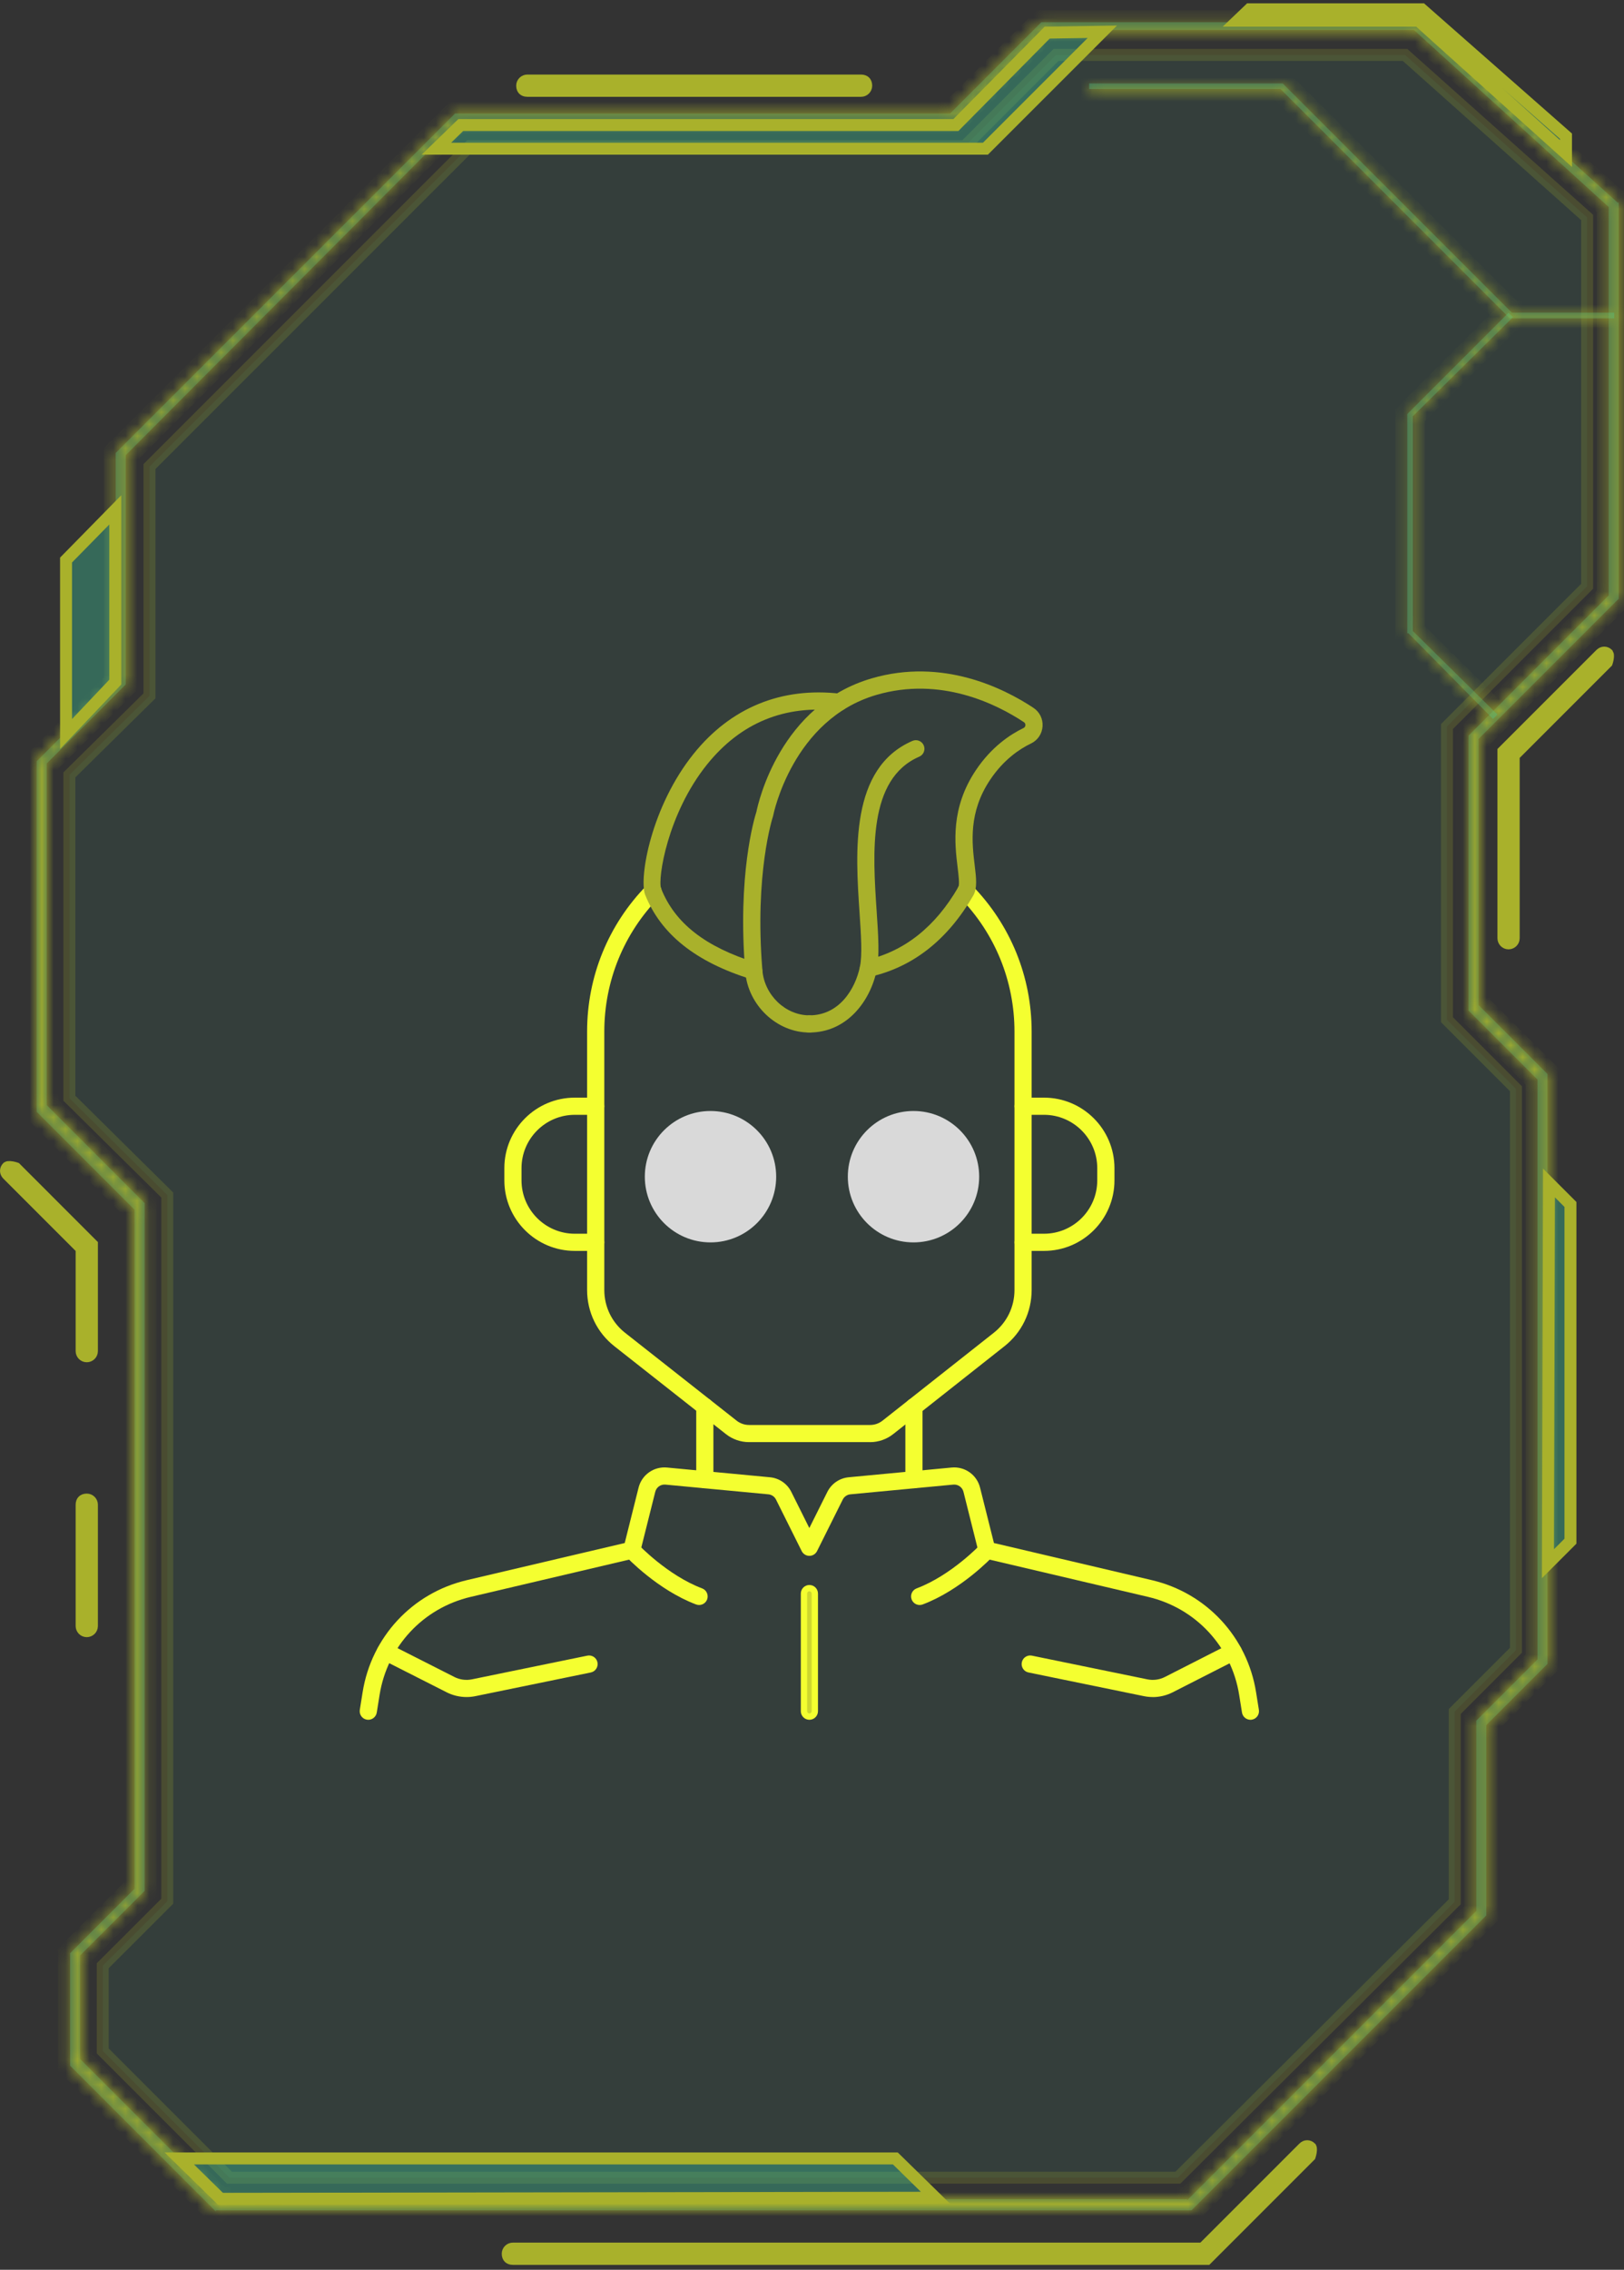 <svg width="136" height="190" viewBox="0 0 136 190" fill="none" xmlns="http://www.w3.org/2000/svg">
<rect x="0" y="0" width="136" height="190" fill="#333333" stroke="none"/>
<mask id="path-1-inside-1_13_638" fill="white">
<path d="M18.074 185.026H99.78L124.469 160.337V144.406L129.593 139.282V89.904L123.817 84.127V61.861L135.556 50.122V16.955H135.463L118.693 1.862H87.203L79.563 9.502H38.105L9.689 37.917V57.109L3.074 63.724V93.071L11.273 101.27V158.101L5.869 163.505V172.914L18.074 185.119V185.026ZM99.408 184.094H18.447L6.708 172.355V163.691L12.111 158.287V100.711L3.913 92.512V63.911L10.528 57.296V38.104L38.384 10.154H80.029L87.669 2.514H118.413L134.717 17.328V49.843L122.979 61.581V84.593L128.755 90.37V138.909L123.631 144.033V159.964L99.408 184.187V184.094Z"/>
</mask>
<path d="M18.074 185.026H99.78L124.469 160.337V144.406L129.593 139.282V89.904L123.817 84.127V61.861L135.556 50.122V16.955H135.463L118.693 1.862H87.203L79.563 9.502H38.105L9.689 37.917V57.109L3.074 63.724V93.071L11.273 101.27V158.101L5.869 163.505V172.914L18.074 185.119V185.026ZM99.408 184.094H18.447L6.708 172.355V163.691L12.111 158.287V100.711L3.913 92.512V63.911L10.528 57.296V38.104L38.384 10.154H80.029L87.669 2.514H118.413L134.717 17.328V49.843L122.979 61.581V84.593L128.755 90.37V138.909L123.631 144.033V159.964L99.408 184.187V184.094Z" fill="#3CCEA2" fill-opacity="0.35"/>
<path d="M18.074 185.026H17.074V184.026H18.074V185.026ZM99.78 185.026L100.487 185.733L100.195 186.026H99.78V185.026ZM124.469 160.337H125.469V160.751L125.176 161.044L124.469 160.337ZM124.469 144.406H123.469V143.991L123.762 143.699L124.469 144.406ZM129.593 139.282H130.593V139.696L130.3 139.989L129.593 139.282ZM129.593 89.904L130.3 89.197L130.593 89.49V89.904H129.593ZM123.817 84.127L123.11 84.835L122.817 84.542V84.127H123.817ZM123.817 61.861H122.817V61.447L123.11 61.154L123.817 61.861ZM135.556 50.122H136.556V50.536L136.263 50.829L135.556 50.122ZM135.556 16.955V15.955H136.556V16.955H135.556ZM135.463 16.955V17.955H135.079L134.794 17.698L135.463 16.955ZM118.693 1.862V0.862H119.077L119.362 1.119L118.693 1.862ZM87.203 1.862L86.496 1.155L86.789 0.862H87.203V1.862ZM79.563 9.502L80.27 10.209L79.978 10.502H79.563V9.502ZM38.105 9.502L37.398 8.795L37.691 8.502H38.105V9.502ZM9.689 37.917H8.689V37.503L8.982 37.21L9.689 37.917ZM9.689 57.109H10.689V57.524L10.396 57.817L9.689 57.109ZM3.074 63.724H2.074V63.31L2.367 63.017L3.074 63.724ZM3.074 93.071L2.367 93.778L2.074 93.486V93.071H3.074ZM11.273 101.27L11.98 100.563L12.273 100.856V101.27H11.273ZM11.273 158.101H12.273V158.515L11.98 158.808L11.273 158.101ZM5.869 163.505H4.869V163.09L5.162 162.798L5.869 163.505ZM5.869 172.914L5.162 173.621L4.869 173.329V172.914H5.869ZM18.074 185.119H19.074V187.533L17.367 185.826L18.074 185.119ZM99.408 184.094V183.094H100.408V184.094H99.408ZM18.447 184.094V185.094H18.032L17.74 184.801L18.447 184.094ZM6.708 172.355L6.001 173.062L5.708 172.77V172.355H6.708ZM6.708 163.691H5.708V163.277L6.001 162.984L6.708 163.691ZM12.111 158.287H13.111V158.702L12.819 158.994L12.111 158.287ZM12.111 100.711L12.819 100.004L13.111 100.297V100.711H12.111ZM3.913 92.512L3.206 93.219L2.913 92.927V92.512H3.913ZM3.913 63.911H2.913V63.496L3.206 63.203L3.913 63.911ZM10.528 57.296H11.528V57.71L11.235 58.003L10.528 57.296ZM10.528 38.104H9.528V37.691L9.819 37.398L10.528 38.104ZM38.384 10.154L37.676 9.448L37.969 9.154H38.384V10.154ZM80.029 10.154L80.736 10.861L80.443 11.154H80.029V10.154ZM87.669 2.514L86.962 1.807L87.255 1.514H87.669V2.514ZM118.413 2.514V1.514H118.8L119.086 1.774L118.413 2.514ZM134.717 17.328L135.39 16.588L135.717 16.885V17.328H134.717ZM134.717 49.843H135.717V50.257L135.425 50.55L134.717 49.843ZM122.979 61.581H121.979V61.167L122.271 60.874L122.979 61.581ZM122.979 84.593L122.271 85.3L121.979 85.008V84.593H122.979ZM128.755 90.37L129.462 89.662L129.755 89.955V90.37H128.755ZM128.755 138.909H129.755V139.323L129.462 139.616L128.755 138.909ZM123.631 144.033H122.631V143.619L122.924 143.326L123.631 144.033ZM123.631 159.964H124.631V160.379L124.338 160.671L123.631 159.964ZM99.408 184.187L100.115 184.895L98.408 186.602V184.187H99.408ZM18.074 184.026H99.78V186.026H18.074V184.026ZM99.073 184.319L123.762 159.63L125.176 161.044L100.487 185.733L99.073 184.319ZM123.469 160.337V144.406H125.469V160.337H123.469ZM123.762 143.699L128.886 138.574L130.3 139.989L125.176 145.113L123.762 143.699ZM128.593 139.282V89.904H130.593V139.282H128.593ZM128.886 90.611L123.11 84.835L124.524 83.42L130.3 89.197L128.886 90.611ZM122.817 84.127V61.861H124.817V84.127H122.817ZM123.11 61.154L134.849 49.415L136.263 50.829L124.524 62.568L123.11 61.154ZM134.556 50.122V16.955H136.556V50.122H134.556ZM135.556 17.955H135.463V15.955H135.556V17.955ZM134.794 17.698L118.024 2.606L119.362 1.119L136.132 16.212L134.794 17.698ZM118.693 2.862H87.203V0.862H118.693V2.862ZM87.91 2.569L80.27 10.209L78.856 8.795L86.496 1.155L87.91 2.569ZM79.563 10.502H38.105V8.502H79.563V10.502ZM38.812 10.209L10.396 38.624L8.982 37.21L37.398 8.795L38.812 10.209ZM10.689 37.917V57.109H8.689V37.917H10.689ZM10.396 57.817L3.782 64.431L2.367 63.017L8.982 56.402L10.396 57.817ZM4.074 63.724V93.071H2.074V63.724H4.074ZM3.782 92.364L11.98 100.563L10.566 101.977L2.367 93.778L3.782 92.364ZM12.273 101.27V158.101H10.273V101.27H12.273ZM11.98 158.808L6.576 164.212L5.162 162.798L10.566 157.394L11.98 158.808ZM6.869 163.505V172.914H4.869V163.505H6.869ZM6.576 172.207L18.781 184.412L17.367 185.826L5.162 173.621L6.576 172.207ZM17.074 185.119V185.026H19.074V185.119H17.074ZM99.408 185.094H18.447V183.094H99.408V185.094ZM17.74 184.801L6.001 173.062L7.415 171.648L19.154 183.387L17.74 184.801ZM5.708 172.355V163.691H7.708V172.355H5.708ZM6.001 162.984L11.404 157.58L12.819 158.994L7.415 164.398L6.001 162.984ZM11.111 158.287V100.711H13.111V158.287H11.111ZM11.404 101.418L3.206 93.219L4.62 91.805L12.819 100.004L11.404 101.418ZM2.913 92.512V63.911H4.913V92.512H2.913ZM3.206 63.203L9.821 56.589L11.235 58.003L4.62 64.618L3.206 63.203ZM9.528 57.296V38.104H11.528V57.296H9.528ZM9.819 37.398L37.676 9.448L39.093 10.86L11.236 38.81L9.819 37.398ZM38.384 9.154H80.029V11.154H38.384V9.154ZM79.322 9.447L86.962 1.807L88.376 3.222L80.736 10.861L79.322 9.447ZM87.669 1.514H118.413V3.514H87.669V1.514ZM119.086 1.774L135.39 16.588L134.045 18.068L117.741 3.255L119.086 1.774ZM135.717 17.328V49.843H133.717V17.328H135.717ZM135.425 50.55L123.686 62.289L122.271 60.874L134.01 49.136L135.425 50.55ZM123.979 61.581V84.593H121.979V61.581H123.979ZM123.686 83.886L129.462 89.662L128.048 91.077L122.271 85.3L123.686 83.886ZM129.755 90.37V138.909H127.755V90.37H129.755ZM129.462 139.616L124.338 144.74L122.924 143.326L128.048 138.202L129.462 139.616ZM124.631 144.033V159.964H122.631V144.033H124.631ZM124.338 160.671L100.115 184.895L98.701 183.48L122.924 159.257L124.338 160.671ZM98.408 184.187V184.094H100.408V184.187H98.408Z" fill="#A9B12B" mask="url(#path-1-inside-1_13_638)"/>
<path opacity="0.2" d="M14.009 158.94V159.147L13.863 159.293L8.605 164.55V171.683L19.213 182.29H98.642L121.826 159.198V143.474V143.267L121.973 143.121L126.95 138.143V91.136L121.321 85.506L121.174 85.36V85.153V61.023V60.816L121.321 60.669L132.913 49.077V18.204L117.664 4.598H88.435L80.942 12.091L80.795 12.238H80.588H39.337L12.518 39.056V58.041V58.25L12.369 58.397L5.81 64.865V91.931L13.861 99.89L14.009 100.037V100.245V158.94Z" fill="#3CCEA2" fill-opacity="0.35" stroke="#A9B12B"/>
<path d="M126.764 63.445V63.237L126.91 63.091L134.563 55.438C134.566 55.43 134.569 55.421 134.572 55.411C134.597 55.333 134.625 55.228 134.643 55.117C134.662 55.004 134.667 54.905 134.658 54.831C134.652 54.784 134.643 54.763 134.64 54.758C134.463 54.584 134.222 54.585 134.046 54.761L125.901 62.906V78.537C125.901 78.76 126.081 78.969 126.332 78.969C126.555 78.969 126.764 78.788 126.764 78.537V63.445Z" fill="#3CCEA2" fill-opacity="0.35" stroke="#A9B12B"/>
<path d="M6.689 104.363L6.835 104.51V104.717V113.102C6.835 113.325 7.016 113.533 7.267 113.533C7.49 113.533 7.698 113.353 7.698 113.102V104.179L1.31 97.79C1.302 97.787 1.293 97.785 1.283 97.782C1.204 97.757 1.1 97.729 0.989 97.71C0.875 97.691 0.776 97.686 0.702 97.696C0.656 97.702 0.635 97.711 0.63 97.714C0.456 97.891 0.457 98.131 0.633 98.308L6.689 104.363Z" fill="#3CCEA2" fill-opacity="0.35" stroke="#A9B12B"/>
<path d="M7.267 136.545C7.49 136.545 7.698 136.365 7.698 136.114V125.959C7.698 125.736 7.518 125.527 7.267 125.527C7.101 125.527 7.002 125.58 6.945 125.637C6.888 125.693 6.835 125.793 6.835 125.959V136.114C6.835 136.336 7.016 136.545 7.267 136.545Z" fill="#3CCEA2" fill-opacity="0.35" stroke="#A9B12B"/>
<path d="M100.879 188.08L100.733 188.227H100.526H42.949C42.727 188.227 42.518 188.407 42.518 188.658C42.518 188.824 42.571 188.924 42.627 188.98C42.684 189.037 42.783 189.09 42.949 189.09H101.064L109.688 180.466C109.691 180.457 109.694 180.448 109.697 180.439C109.722 180.36 109.75 180.255 109.768 180.145C109.787 180.031 109.792 179.932 109.783 179.858C109.777 179.811 109.768 179.791 109.765 179.785C109.588 179.611 109.347 179.612 109.171 179.789L100.879 188.08Z" fill="#3CCEA2" fill-opacity="0.35" stroke="#A9B12B"/>
<path d="M44.16 7.604H72.11C72.333 7.604 72.541 7.424 72.541 7.173C72.541 7.007 72.488 6.907 72.432 6.851C72.375 6.794 72.276 6.741 72.11 6.741H44.16C43.937 6.741 43.728 6.922 43.728 7.173C43.728 7.338 43.782 7.438 43.838 7.495C43.895 7.551 43.994 7.604 44.16 7.604Z" fill="#3CCEA2" fill-opacity="0.35" stroke="#A9B12B"/>
<path d="M118.6 1.735H118.792L118.934 1.863L131.143 12.851V11.405L119.063 0.778H104.639L103.637 1.735H118.6Z" fill="#3CCEA2" fill-opacity="0.35" stroke="#A9B12B"/>
<path d="M9.655 57.096V42.68L5.531 46.88V61.446L9.655 57.096Z" fill="#3CCEA2" fill-opacity="0.35" stroke="#A9B12B"/>
<path d="M131.515 129.012V100.824L129.717 99.026L129.631 130.897L131.515 129.012Z" fill="#3CCEA2" fill-opacity="0.35" stroke="#A9B12B"/>
<path d="M78.339 183.969L74.98 180.681H15.013L18.464 184.06L78.339 183.969Z" fill="#3CCEA2" fill-opacity="0.35" stroke="#A9B12B"/>
<path d="M80.198 10.318L80.051 10.467H79.843H38.586L36.543 12.448H82.523L92.312 2.66L87.694 2.731L80.198 10.318Z" fill="#3CCEA2" fill-opacity="0.35" stroke="#A9B12B"/>
<mask id="path-14-inside-2_13_638" fill="white">
<path d="M126.426 26.644H135.183V26.178H126.612L107.42 6.986H91.209V7.452H107.234L126.426 26.644Z"/>
</mask>
<path d="M126.426 26.644H135.183V26.178H126.612L107.42 6.986H91.209V7.452H107.234L126.426 26.644Z" fill="#3CCEA2" fill-opacity="0.35"/>
<path d="M126.426 26.644V27.644H126.012L125.719 27.351L126.426 26.644ZM135.183 26.644H136.183V27.644H135.183V26.644ZM135.183 26.178V25.178H136.183V26.178H135.183ZM126.612 26.178V27.178H126.198L125.905 26.885L126.612 26.178ZM107.42 6.986V5.986H107.834L108.127 6.279L107.42 6.986ZM91.209 6.986H90.209V5.986H91.209V6.986ZM91.209 7.452V8.452H90.209V7.452H91.209ZM107.234 7.452V6.452H107.648L107.941 6.745L107.234 7.452ZM126.426 25.644H135.183V27.644H126.426V25.644ZM134.183 26.644V26.178H136.183V26.644H134.183ZM135.183 27.178H126.612V25.178H135.183V27.178ZM125.905 26.885L106.713 7.693L108.127 6.279L127.319 25.471L125.905 26.885ZM107.42 7.986H91.209V5.986H107.42V7.986ZM92.209 6.986V7.452H90.209V6.986H92.209ZM91.209 6.452H107.234V8.452H91.209V6.452ZM107.941 6.745L127.133 25.937L125.719 27.351L106.527 8.159L107.941 6.745Z" fill="#A9B12B" mask="url(#path-14-inside-2_13_638)"/>
<mask id="path-16-inside-3_13_638" fill="white">
<path d="M125.028 60.184L125.401 59.811L118.32 52.824V34.843L126.705 26.551L126.332 26.178L117.854 34.657V53.01H117.947L125.028 60.184Z"/>
</mask>
<path d="M125.028 60.184L125.401 59.811L118.32 52.824V34.843L126.705 26.551L126.332 26.178L117.854 34.657V53.01H117.947L125.028 60.184Z" fill="#3CCEA2" fill-opacity="0.35"/>
<path d="M125.028 60.184L125.735 60.891L125.023 61.603L124.316 60.886L125.028 60.184ZM125.401 59.811L126.103 59.099L126.819 59.807L126.108 60.518L125.401 59.811ZM118.32 52.824L117.618 53.536L117.32 53.242V52.824H118.32ZM118.32 34.843H117.32V34.425L117.617 34.132L118.32 34.843ZM126.705 26.551L127.412 25.844L128.123 26.555L127.408 27.262L126.705 26.551ZM126.332 26.178L125.625 25.471L126.332 24.764L127.039 25.471L126.332 26.178ZM117.854 34.657H116.854V34.242L117.147 33.949L117.854 34.657ZM117.854 53.01V54.01H116.854V53.01H117.854ZM117.947 53.01V52.01H118.365L118.659 52.308L117.947 53.01ZM124.321 59.477L124.693 59.104L126.108 60.518L125.735 60.891L124.321 59.477ZM124.698 60.523L117.618 53.536L119.022 52.112L126.103 59.099L124.698 60.523ZM117.32 52.824V34.843H119.32V52.824H117.32ZM117.617 34.132L126.002 25.84L127.408 27.262L119.023 35.554L117.617 34.132ZM125.998 27.258L125.625 26.886L127.039 25.471L127.412 25.844L125.998 27.258ZM127.039 26.886L118.561 35.364L117.147 33.949L125.625 25.471L127.039 26.886ZM118.854 34.657V53.01H116.854V34.657H118.854ZM117.854 52.01H117.947V54.01H117.854V52.01ZM118.659 52.308L125.74 59.481L124.316 60.886L117.236 53.713L118.659 52.308Z" fill="#A9B12B" mask="url(#path-16-inside-3_13_638)"/>
<g clip-path="url(#clip0_13_638)">
<path d="M39.076 142.058C38.498 142.058 37.923 141.923 37.405 141.661L31.959 138.9C31.604 138.72 31.463 138.287 31.642 137.934C31.822 137.579 32.255 137.438 32.608 137.618L38.054 140.379C38.505 140.608 39.028 140.677 39.523 140.575L49.186 138.593C49.577 138.514 49.955 138.765 50.034 139.152C50.113 139.542 49.863 139.922 49.475 140.001L39.813 141.983C39.57 142.033 39.321 142.058 39.074 142.058H39.076Z" fill="#F4FF30"/>
<path d="M96.531 142.058C96.284 142.058 96.037 142.033 95.792 141.983L86.13 140.001C85.74 139.922 85.49 139.54 85.571 139.152C85.65 138.763 86.029 138.512 86.419 138.593L96.081 140.575C96.579 140.678 97.099 140.608 97.55 140.379L102.956 137.627C103.311 137.448 103.743 137.589 103.924 137.942C104.103 138.296 103.963 138.728 103.61 138.909L98.202 141.663C97.683 141.927 97.107 142.062 96.529 142.062L96.531 142.058Z" fill="#F4FF30"/>
<path d="M104.718 143.961C104.371 143.961 104.065 143.709 104.009 143.356L103.772 141.875C103.126 137.83 100.134 134.612 96.147 133.675L82.486 130.464C82.224 130.402 82.018 130.2 81.952 129.938L80.685 124.88C80.589 124.493 80.227 124.238 79.831 124.275L71.218 125.088C70.94 125.115 70.699 125.279 70.574 125.53L68.424 129.839C68.303 130.084 68.054 130.239 67.78 130.239C67.507 130.239 67.258 130.084 67.136 129.839L64.987 125.53C64.861 125.279 64.622 125.115 64.343 125.088L55.729 124.275C55.332 124.236 54.971 124.491 54.873 124.88L53.606 129.938C53.541 130.198 53.335 130.402 53.072 130.464L39.413 133.675C35.427 134.612 32.434 137.83 31.789 141.875L31.552 143.356C31.488 143.747 31.12 144.015 30.728 143.953C30.335 143.892 30.069 143.522 30.131 143.13L30.368 141.649C31.106 137.026 34.526 133.347 39.084 132.275L52.317 129.165L53.475 124.533C53.747 123.45 54.755 122.742 55.862 122.846L64.476 123.66C65.253 123.733 65.924 124.194 66.271 124.892L67.776 127.911L69.282 124.892C69.631 124.194 70.302 123.733 71.077 123.66L79.691 122.846C80.803 122.742 81.805 123.452 82.075 124.533L83.236 129.165L96.471 132.275C101.028 133.347 104.45 137.026 105.187 141.649L105.424 143.13C105.486 143.522 105.22 143.892 104.826 143.953C104.788 143.959 104.749 143.963 104.713 143.963L104.718 143.961Z" fill="#F4FF30"/>
<path d="M58.544 134.353C58.459 134.353 58.374 134.338 58.291 134.307C55.07 133.094 52.494 130.37 52.386 130.254C52.114 129.965 52.13 129.51 52.419 129.238C52.708 128.966 53.165 128.981 53.435 129.271C53.46 129.296 55.895 131.87 58.797 132.961C59.169 133.102 59.355 133.516 59.217 133.887C59.109 134.176 58.835 134.353 58.544 134.353V134.353Z" fill="#F4FF30"/>
<path d="M77.017 134.353C76.726 134.353 76.452 134.176 76.344 133.887C76.203 133.514 76.392 133.1 76.764 132.961C79.666 131.87 82.101 129.298 82.126 129.271C82.397 128.981 82.853 128.966 83.142 129.238C83.431 129.51 83.446 129.965 83.174 130.254C83.067 130.37 80.491 133.094 77.269 134.307C77.186 134.338 77.1 134.353 77.017 134.353V134.353Z" fill="#F4FF30"/>
<path d="M67.782 143.961C67.385 143.961 67.063 143.639 67.063 143.242V133.397C67.063 133 67.385 132.678 67.782 132.678C68.179 132.678 68.501 133 68.501 133.397V143.242C68.501 143.639 68.179 143.961 67.782 143.961Z" fill="#F4FF30"/>
<path d="M76.537 124.581C76.14 124.581 75.818 124.259 75.818 123.862V117.758C75.818 117.36 76.14 117.038 76.537 117.038C76.934 117.038 77.256 117.36 77.256 117.758V123.862C77.256 124.259 76.934 124.581 76.537 124.581Z" fill="#F4FF30"/>
<path d="M59.024 124.581C58.627 124.581 58.305 124.259 58.305 123.862V117.74C58.305 117.343 58.627 117.021 59.024 117.021C59.421 117.021 59.743 117.343 59.743 117.74V123.862C59.743 124.259 59.421 124.581 59.024 124.581Z" fill="#F4FF30"/>
<path d="M72.866 120.719H62.725C62.029 120.719 61.345 120.482 60.797 120.052L51.453 112.694C49.999 111.551 49.166 109.833 49.166 107.984V86.356C49.166 81.746 50.942 77.392 54.169 74.101C54.447 73.817 54.902 73.814 55.187 74.091C55.471 74.369 55.476 74.824 55.197 75.109C52.236 78.131 50.607 82.126 50.607 86.358V107.986C50.607 109.392 51.239 110.695 52.344 111.565L61.688 118.922C61.983 119.154 62.351 119.283 62.725 119.283H72.866C73.242 119.283 73.61 119.156 73.905 118.922L83.222 111.566C84.323 110.697 84.956 109.393 84.956 107.99V86.358C84.956 82.128 83.325 78.132 80.365 75.111C80.088 74.828 80.092 74.373 80.375 74.093C80.658 73.815 81.115 73.819 81.393 74.103C84.618 77.396 86.394 81.748 86.394 86.358V107.99C86.394 109.837 85.563 111.551 84.113 112.694L74.796 120.05C74.248 120.482 73.562 120.721 72.864 120.721L72.866 120.719Z" fill="#F4FF30"/>
<path d="M87.427 104.712H85.675C85.278 104.712 84.956 104.39 84.956 103.993C84.956 103.596 85.278 103.274 85.675 103.274H87.427C89.887 103.274 91.888 101.272 91.888 98.81V97.784C91.888 95.324 89.887 93.32 87.427 93.32H85.675C85.278 93.32 84.956 92.999 84.956 92.601C84.956 92.204 85.278 91.882 85.675 91.882H87.427C90.682 91.882 93.329 94.529 93.329 97.784V98.81C93.329 102.065 90.682 104.712 87.427 104.712V104.712Z" fill="#F4FF30"/>
<path d="M49.888 104.712H48.137C44.883 104.712 42.236 102.065 42.236 98.81V97.784C42.236 94.529 44.883 91.882 48.137 91.882H49.888C50.285 91.882 50.607 92.204 50.607 92.601C50.607 92.999 50.285 93.32 49.888 93.32H48.137C45.677 93.32 43.674 95.322 43.674 97.784V98.81C43.674 101.27 45.675 103.274 48.137 103.274H49.888C50.285 103.274 50.607 103.596 50.607 103.993C50.607 104.39 50.285 104.712 49.888 104.712V104.712Z" fill="#F4FF30"/>
<path d="M63.128 82.004C63.057 82.004 62.986 81.995 62.914 81.971C58.247 80.522 55.336 78.198 54.015 74.87C53.512 73.416 54.545 67.505 58.087 63.099C61.193 59.235 65.436 57.496 70.358 58.068C70.753 58.115 71.034 58.471 70.988 58.867C70.942 59.262 70.585 59.543 70.19 59.499C65.721 58.98 62.026 60.494 59.205 64.001C55.903 68.11 55.072 73.534 55.361 74.371C56.516 77.278 59.055 79.266 63.338 80.599C63.718 80.716 63.93 81.119 63.813 81.499C63.716 81.808 63.433 82.004 63.126 82.004H63.128Z" fill="#A9B12B"/>
<path d="M67.78 86.431C67.383 86.431 67.061 86.109 67.061 85.712C67.061 85.315 67.383 84.993 67.78 84.993C70.281 84.993 71.625 82.795 72.016 80.913C72.218 79.939 72.109 78.296 71.981 76.395C71.638 71.284 71.168 64.283 76.413 62.019C76.778 61.861 77.202 62.031 77.358 62.395C77.516 62.76 77.347 63.184 76.982 63.34C72.671 65.201 73.084 71.353 73.416 76.299C73.55 78.306 73.666 80.04 73.423 81.206C72.882 83.807 70.927 86.431 67.78 86.431Z" fill="#A9B12B"/>
<path d="M67.78 86.431C65.05 86.431 62.642 84.15 62.411 81.345C61.744 73.249 63.167 68.505 63.346 67.952C63.504 67.171 65.326 59.025 72.997 56.786C78.92 55.056 84.023 57.586 86.537 59.248C87.063 59.595 87.35 60.178 87.308 60.804C87.265 61.431 86.901 61.967 86.336 62.239C85.403 62.686 84.053 63.577 82.92 65.272C81.088 68.006 81.399 70.564 81.624 72.433C81.752 73.49 81.854 74.324 81.514 74.949C79.371 78.661 76.469 80.946 72.881 81.761C72.496 81.85 72.108 81.607 72.02 81.219C71.931 80.832 72.174 80.446 72.561 80.359C75.742 79.636 78.332 77.581 80.257 74.247C80.367 74.043 80.275 73.279 80.194 72.606C79.955 70.632 79.594 67.649 81.723 64.472C83.037 62.507 84.618 61.469 85.712 60.943C85.841 60.881 85.868 60.77 85.871 60.708C85.875 60.646 85.864 60.531 85.742 60.45C83.437 58.924 78.765 56.601 73.398 58.169C66.367 60.22 64.763 68.189 64.75 68.27C64.744 68.301 64.734 68.334 64.725 68.365C64.709 68.411 63.175 73.11 63.846 81.227C64.017 83.304 65.783 84.993 67.782 84.993C68.179 84.993 68.501 85.315 68.501 85.712C68.501 86.109 68.179 86.431 67.782 86.431H67.78Z" fill="#A9B12B"/>
<circle cx="59.5" cy="98.5" r="5.5" fill="#D9D9D9"/>
<circle cx="76.5" cy="98.5" r="5.5" fill="#D9D9D9"/>
<path opacity="0.5" d="M67.782 133.204C67.676 133.204 67.591 133.291 67.591 133.395V143.24C67.591 143.346 67.678 143.431 67.782 143.431C67.886 143.431 67.973 143.344 67.973 143.24V133.395C67.973 133.289 67.886 133.204 67.782 133.204Z" fill="#A9B12B"/>
</g>
<defs>
<clipPath id="clip0_13_638">
<rect width="75.312" height="87.755" fill="white" transform="translate(30.125 56.206)"/>
</clipPath>
</defs>
</svg>
